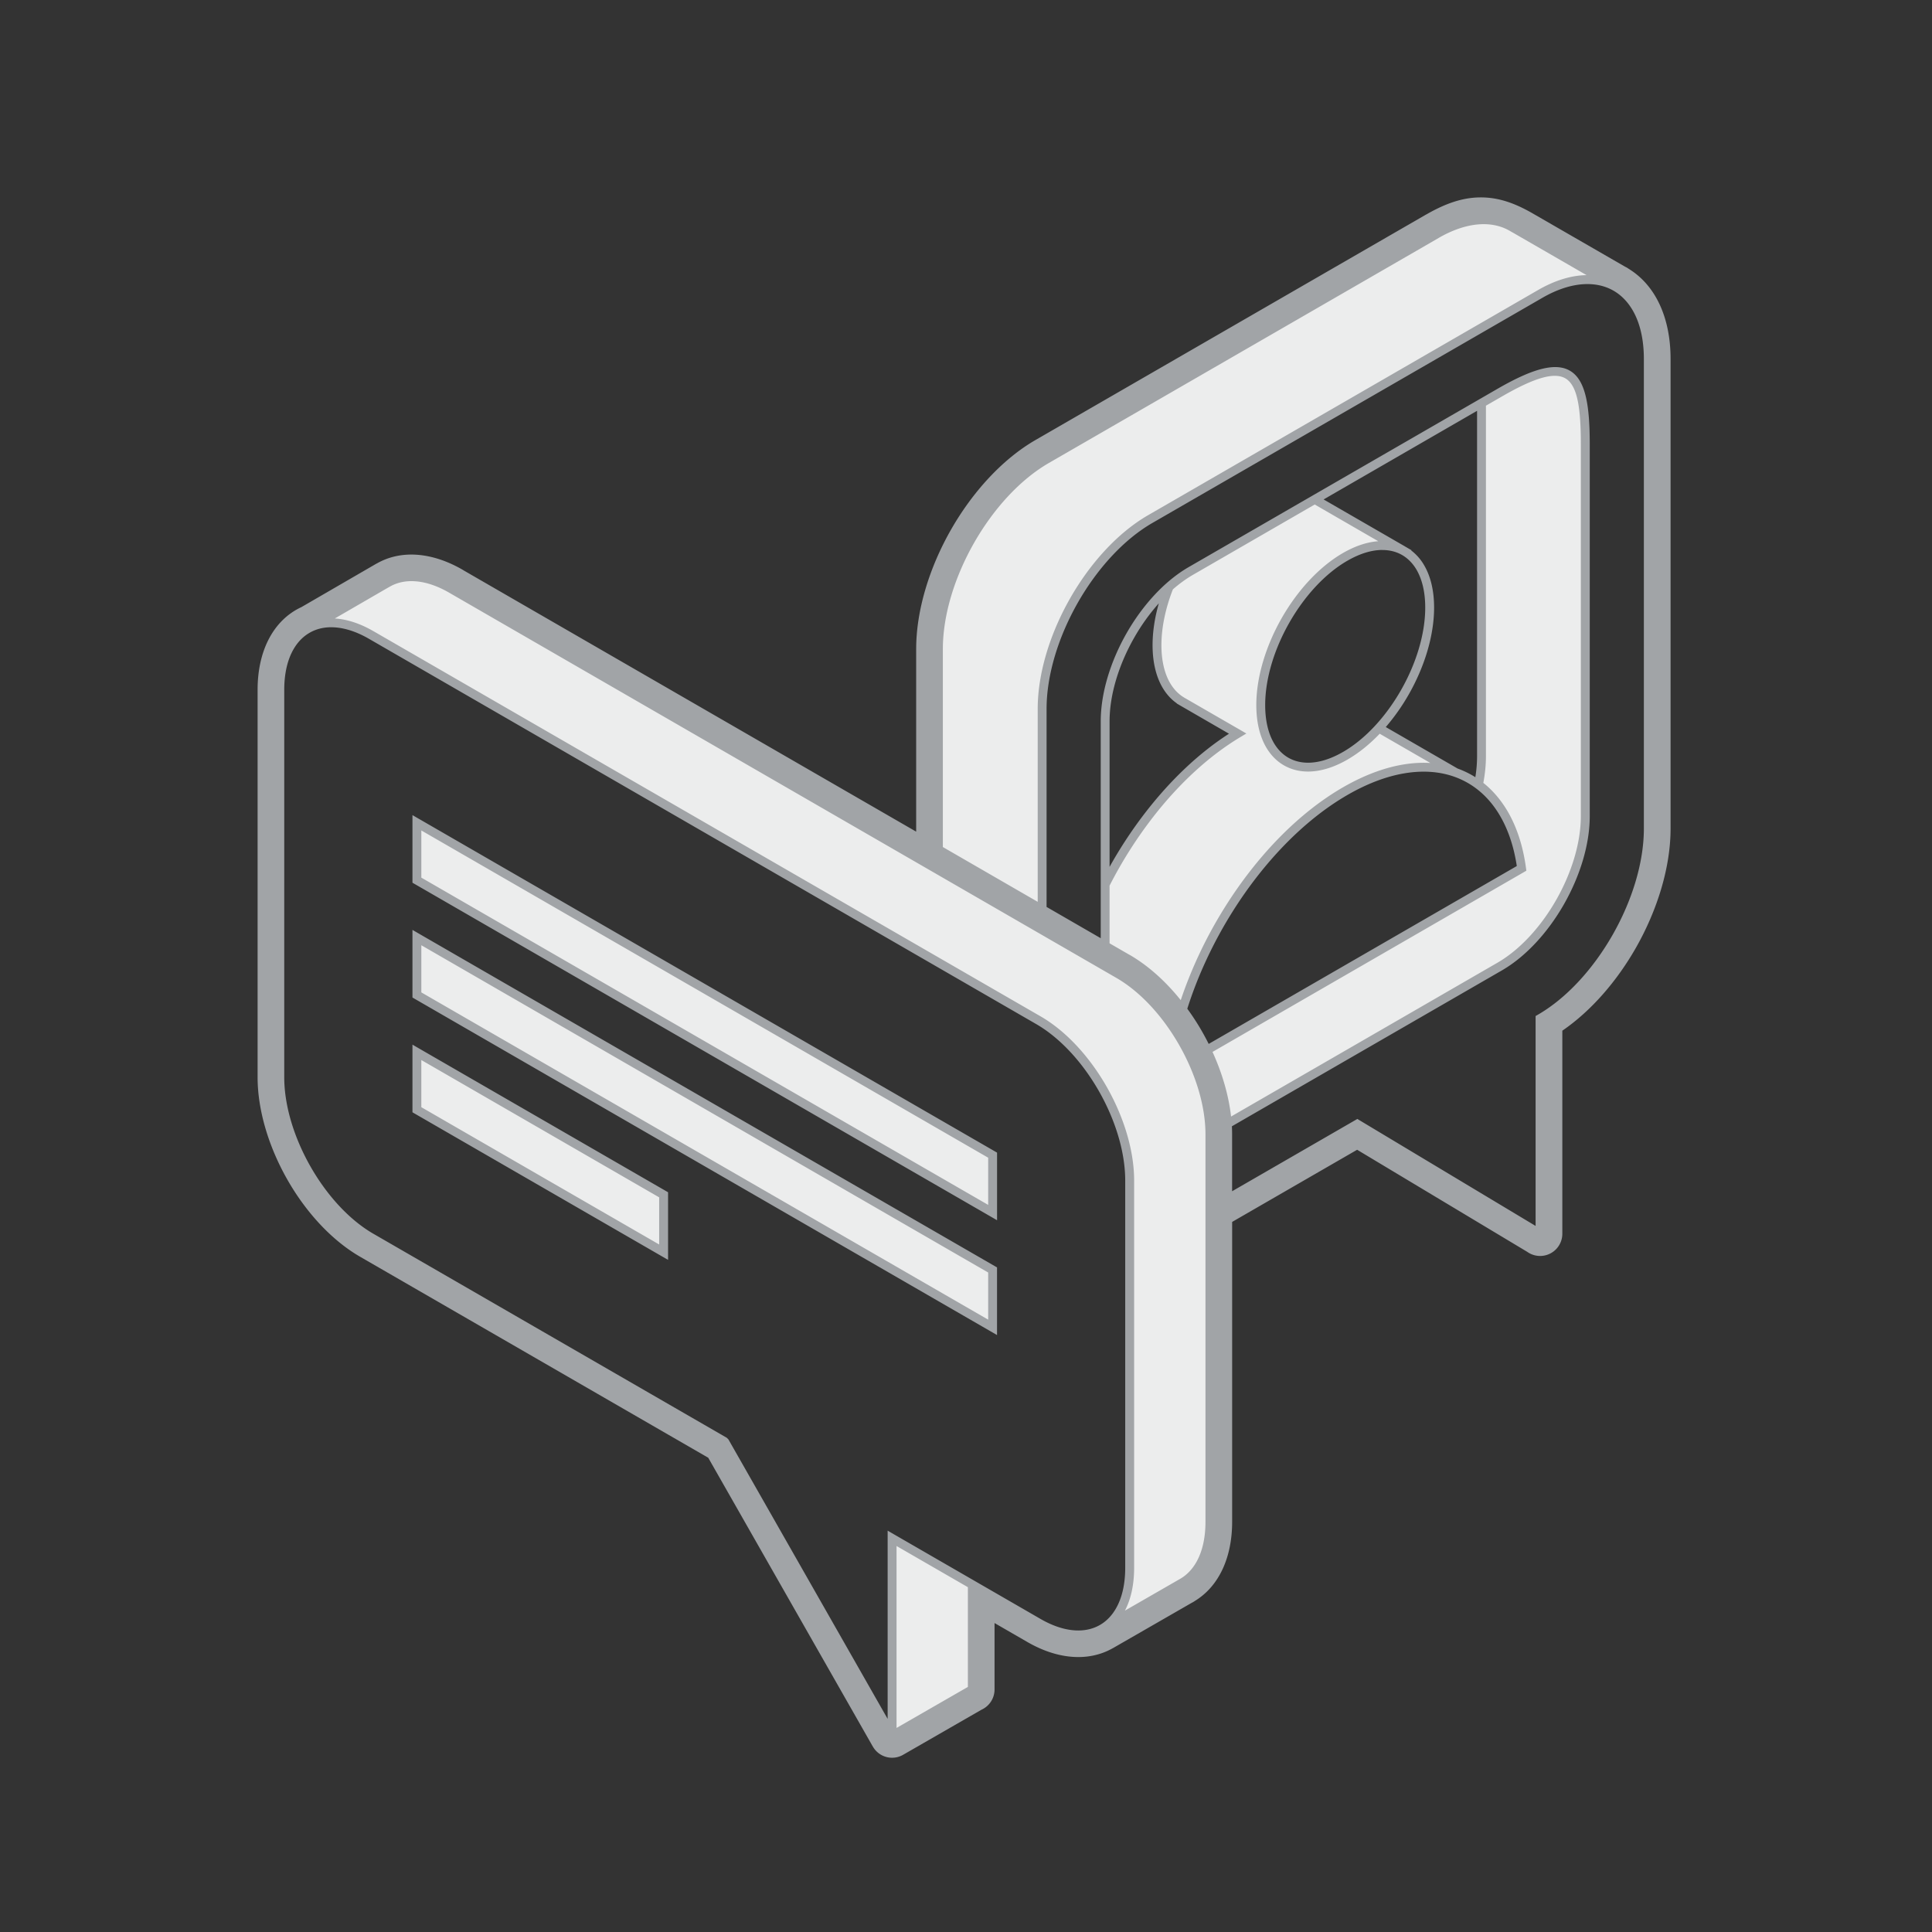 <svg xmlns="http://www.w3.org/2000/svg" width="210" height="210" viewBox="-28 -21.457 210 210" overflow="visible"><rect x="-28" y="-21.457" width="210" height="210" fill="#333333" stroke="none"/><path class="icon-bg" fill-rule="evenodd" clip-rule="evenodd" fill="#ECEDED" d="M77.688 150.788v11.395l-8.72 5.016v-21.447l8.72 5.033zM85.765 28.45C79.295 32.186 74 41.48 74 49.098v24.01L21.066 42.55c-2.7-1.558-5.155-1.69-6.95-.65l-8.238 4.77c1.74-.76 4.003-.526 6.468.896L84.86 89.428c5.463 3.155 9.934 11 9.934 17.432v42.107c0 3.262-1.15 5.56-2.996 6.62l8.687-4.995c1.866-1.053 3.03-3.358 3.03-6.64v-42.108c0-.078-.002-.158-.004-.238l.005.184 15.75-9.094L135 83.61c5.125-2.957 9.32-10.318 9.32-16.353V26.823c0-7.92-1.535-10.09-9.32-5.594l-1.96 1.13v38.39c0 .998-.115 2.035-.33 3.082 2.448 1.826 4.123 4.926 4.688 9.094L101.503 93.65a24.907 24.907 0 0 0-1.754-3.13l.1.157c2.583-10.522 9.833-21.21 18.37-26.143 4.544-2.622 8.72-3.192 12.023-2.02l-8.363-4.83c-1.12 1.222-2.356 2.255-3.657 3.005-5.07 2.926-9.182.46-9.182-5.51s4.11-13.188 9.184-16.115c2.45-1.414 4.676-1.57 6.322-.68l-9.638-5.563-13.46 7.772a14.457 14.457 0 0 0-2.362 1.723c-.84 2.115-1.322 4.31-1.322 6.355 0 2.953 1.007 5.05 2.637 6.06l.02.01c.07.044.138.083.208.12l5.904 3.41c-5.774 3.478-10.93 9.57-14.4 16.42v8.877l-6.85-3.954v-24.02c0-7.62 5.295-16.912 11.767-20.648L139.4 10.5c3.195-1.844 6.1-2.003 8.227-.777l-11.21-6.464c-2.13-1.274-5.065-1.13-8.294.733L85.765 28.45zm17.64 71.62l.02.185-.02-.185zm.08.93c.005.062.01.125.013.19l-.012-.19zm-86.17-33.025l62.577 36.13v6.24l-62.578-36.13v-6.24zm0 24.953l26.818 15.484v6.238l-26.82-15.483v-6.24zm0-12.476l62.577 36.13v6.24L17.314 86.69v-6.24zm107.43-41.944l.022.012-.02-.012z"/><path class="icon-border" fill-rule="evenodd" clip-rule="evenodd" fill="#A1A4A7" d="M80.102 154.963v7.22c0 .977-.58 1.817-1.417 2.198l-8.52 4.9a2.402 2.402 0 0 1-3.283-.884l-.006-.012-.004.002-17.89-31.394-37.834-21.844c-3.114-1.797-5.912-4.87-7.91-8.38C1.238 103.26 0 99.266 0 95.63V53.527c0-2.11.418-3.94 1.167-5.424.835-1.65 2.067-2.862 3.598-3.572l8.145-4.72.063-.03c1.334-.756 2.88-1.078 4.565-.92 1.506.143 3.106.665 4.737 1.605.042.025.082.05.123.077L71.584 68.94V49.1c0-4.23 1.445-8.88 3.777-12.97 2.337-4.095 5.59-7.68 9.2-9.763l42.36-24.454c.044-.027.092-.05.14-.074C129.187.62 131.005.022 132.86 0c1.928-.022 3.715.573 5.75 1.747l10.033 5.787c.137.062.268.14.396.232 1.46.9 2.625 2.246 3.41 3.986.73 1.615 1.135 3.57 1.135 5.81v51.046c0 4.228-1.447 8.88-3.776 12.97-2.068 3.624-4.86 6.853-7.99 8.995v22.076a2.414 2.414 0 0 1-3.82 1.96l-18.483-11.092-13.586 7.843v32.59c0 1.953-.36 3.664-1.01 5.09-.704 1.542-1.744 2.73-3.046 3.522-.105.076-.22.143-.337.2L93 157.672l-.073.038c-1.334.75-2.877 1.066-4.553.907-1.496-.14-3.092-.663-4.72-1.605l-3.55-2.05zm-5.62-84.352l10.312 5.957V55.602c0-3.893 1.348-8.205 3.52-12.018 2.173-3.812 5.178-7.135 8.488-9.047l42.357-24.455c1.884-1.09 3.68-1.612 5.294-1.632L136.4 3.803l-.005.002-.227-.133c-.998-.596-2.195-.854-3.527-.734-1.31.115-2.755.595-4.275 1.473v.004L86.008 28.867c-3.16 1.825-6.04 5.017-8.134 8.688-2.092 3.674-3.39 7.816-3.39 11.543V70.61zm11.28 6.514l5.883 3.397V56.954c0-3.1 1.073-6.535 2.8-9.568 1.73-3.033 4.123-5.68 6.76-7.203l33.554-19.37c4.076-2.356 6.564-2.93 8.1-1.835 1.513 1.085 1.94 3.73 1.94 7.846v40.434c0 3.102-1.073 6.534-2.8 9.568-1.73 3.034-4.124 5.68-6.76 7.203l-15.737 9.084-13.6 7.853c.016.295.023.59.023.88v6.18l13.366-7.716.246-.144.242.146 19.135 11.484V88.98l.244-.14c3.16-1.824 6.037-5.018 8.13-8.69 2.093-3.673 3.393-7.816 3.393-11.542V17.56c0-2.16-.436-3.938-1.208-5.274-.54-.932-1.24-1.652-2.072-2.135-.828-.48-1.793-.73-2.857-.73-1.476 0-3.14.48-4.904 1.5l-42.36 24.454c-3.16 1.824-6.04 5.018-8.132 8.688-2.09 3.675-3.39 7.82-3.39 11.544v21.52zm6.847 3.955l2.165 1.25.007.004.003-.004c2.03 1.172 3.927 2.89 5.557 4.924a47.716 47.716 0 0 1 4.824-10.143c3.434-5.47 7.912-10.16 12.812-12.99 2.456-1.416 4.81-2.25 6.99-2.544.864-.116 1.704-.15 2.51-.1l-5.51-3.18c-1.083 1.132-2.267 2.097-3.508 2.81v.003c-1.526.88-2.98 1.297-4.278 1.297-.977 0-1.87-.236-2.646-.687-.774-.45-1.425-1.114-1.92-1.968-.68-1.178-1.06-2.72-1.06-4.57 0-3.07 1.052-6.452 2.75-9.438 1.703-2.984 4.06-5.584 6.672-7.093 1.354-.78 2.65-1.196 3.833-1.28l-6.905-3.99-13.22 7.634c-.758.438-1.494.974-2.197 1.59l-.045.114c-.764 1.992-1.202 4.045-1.202 5.96 0 1.382.23 2.56.64 3.507.417.955 1.02 1.678 1.767 2.14l.01.007.01.007c.033.02.063.04.09.052v.003l.093.053.012.006 5.904 3.408.706.41-.7.42c-3.404 2.05-6.592 5.026-9.34 8.533a47 47 0 0 0-4.828 7.586v6.267H92.6zm8.443 7.105a26.28 26.28 0 0 1 2.327 3.828l33.49-19.335c-.317-2.104-.93-3.916-1.79-5.403-1.04-1.807-2.45-3.14-4.137-3.946-1.69-.808-3.67-1.09-5.848-.795-2.06.277-4.293 1.07-6.634 2.42-4.76 2.754-9.124 7.33-12.48 12.672-2.08 3.312-3.77 6.916-4.926 10.56zm2.744 4.697c1.042 2.29 1.753 4.697 2.015 7.024l13.207-7.624 15.735-9.087c2.488-1.437 4.756-3.95 6.404-6.844 1.65-2.897 2.673-6.16 2.673-9.095v-40.43c0-3.804-.34-6.205-1.537-7.063-1.183-.843-3.355-.255-7.06 1.886l-1.718.99v38.117c0 .936-.1 1.904-.283 2.883 1.043.832 1.943 1.89 2.678 3.158.963 1.67 1.635 3.705 1.955 6.07l.044.318-.282.163L103.8 92.88zm20.94-54.93c.057.03.11.06.165.093.045.025.09.053.134.08l.382.22-.02.033a5.45 5.45 0 0 1 1.42 1.637c.68 1.175 1.063 2.718 1.063 4.57 0 3.068-1.05 6.448-2.752 9.435a22.523 22.523 0 0 1-2.5 3.55l7.81 4.51a10.02 10.02 0 0 1 1.926.94 14.47 14.47 0 0 0 .187-2.263v-37.56l-16.68 9.633 8.87 5.12zm-2.48.37c-1.137 0-2.425.377-3.795 1.168h-.003c-2.46 1.42-4.69 3.89-6.313 6.735-1.622 2.847-2.625 6.058-2.625 8.96 0 1.68.336 3.058.93 4.09.41.705.94 1.25 1.567 1.616.626.363 1.356.555 2.163.555 1.138 0 2.426-.376 3.795-1.167h.002c2.46-1.42 4.69-3.89 6.313-6.736s2.626-6.056 2.626-8.96c0-1.68-.336-3.055-.93-4.085v-.003c-.41-.704-.94-1.247-1.568-1.614-.627-.366-1.358-.555-2.164-.555zm-24.3 5.803a21.866 21.866 0 0 0-2.677 3.74c-1.65 2.894-2.673 6.158-2.673 9.092V72.77a47.38 47.38 0 0 1 4.07-6.138c2.634-3.362 5.667-6.253 8.91-8.337l-5.196-3.004c-.05-.025-.085-.05-.11-.063l-.115-.067v-.003l-.008-.004-.242-.14v-.02c-.807-.564-1.46-1.38-1.914-2.424-.464-1.07-.722-2.38-.722-3.895 0-1.473.24-3.017.68-4.555zM69.45 146.585v19.778l7.755-4.46v-10.84l-7.756-4.477zM8.39 45.77c1.294.074 2.714.52 4.197 1.377h.002L85.1 89.012c2.807 1.62 5.354 4.435 7.195 7.665 1.838 3.23 2.98 6.883 2.98 10.183v42.107c0 1.85-.36 3.414-1 4.643l5.678-3.267v-.003l.295-.166c.86-.486 1.56-1.275 2.042-2.33.476-1.045.74-2.352.74-3.893v-42.104c0-3.13-1.093-6.617-2.855-9.707-1.76-3.09-4.18-5.774-6.838-7.308l-72.51-41.864c-1.263-.73-2.46-1.13-3.55-1.23-1.1-.104-2.09.1-2.918.58l-.265.148L8.39 45.77zm60.092 119.607v-20.46l.723.42 15.894 9.176c1.475.852 2.87 1.256 4.102 1.256.885 0 1.687-.21 2.375-.61s1.272-1 1.72-1.778c.645-1.117 1.01-2.605 1.01-4.416V106.86c0-3.133-1.093-6.618-2.854-9.707-1.76-3.09-4.182-5.773-6.84-7.308L12.107 47.98c-1.477-.854-2.87-1.257-4.103-1.257v-.002c-.884 0-1.686.21-2.376.616-.69.4-1.274 1-1.72 1.772-.647 1.118-1.012 2.607-1.012 4.42V95.63c0 3.135 1.094 6.62 2.854 9.71 1.76 3.09 4.18 5.773 6.835 7.308h.002l38.408 22.174.18.178 17.307 30.377zM17.552 67.56l-.72-.42v7.35l.242.14 62.578 36.13.724.418v-7.35l-.243-.14-62.58-36.13zm61.858 36.82L17.797 68.81v5.128L79.41 109.51v-5.128zM17.556 92.51l-.724-.42v7.354l.24.14 26.82 15.484.724.418v-7.35l-.242-.14L17.556 92.51zm26.094 16.18L17.796 93.764v5.125l25.853 14.925v-5.127zM17.552 80.036l-.72-.418v7.35l.24.14 62.577 36.13.724.42v-7.353l-.243-.14-62.58-36.13zM79.41 116.86L17.797 81.286v5.126l61.613 35.572v-5.126z"/></svg>